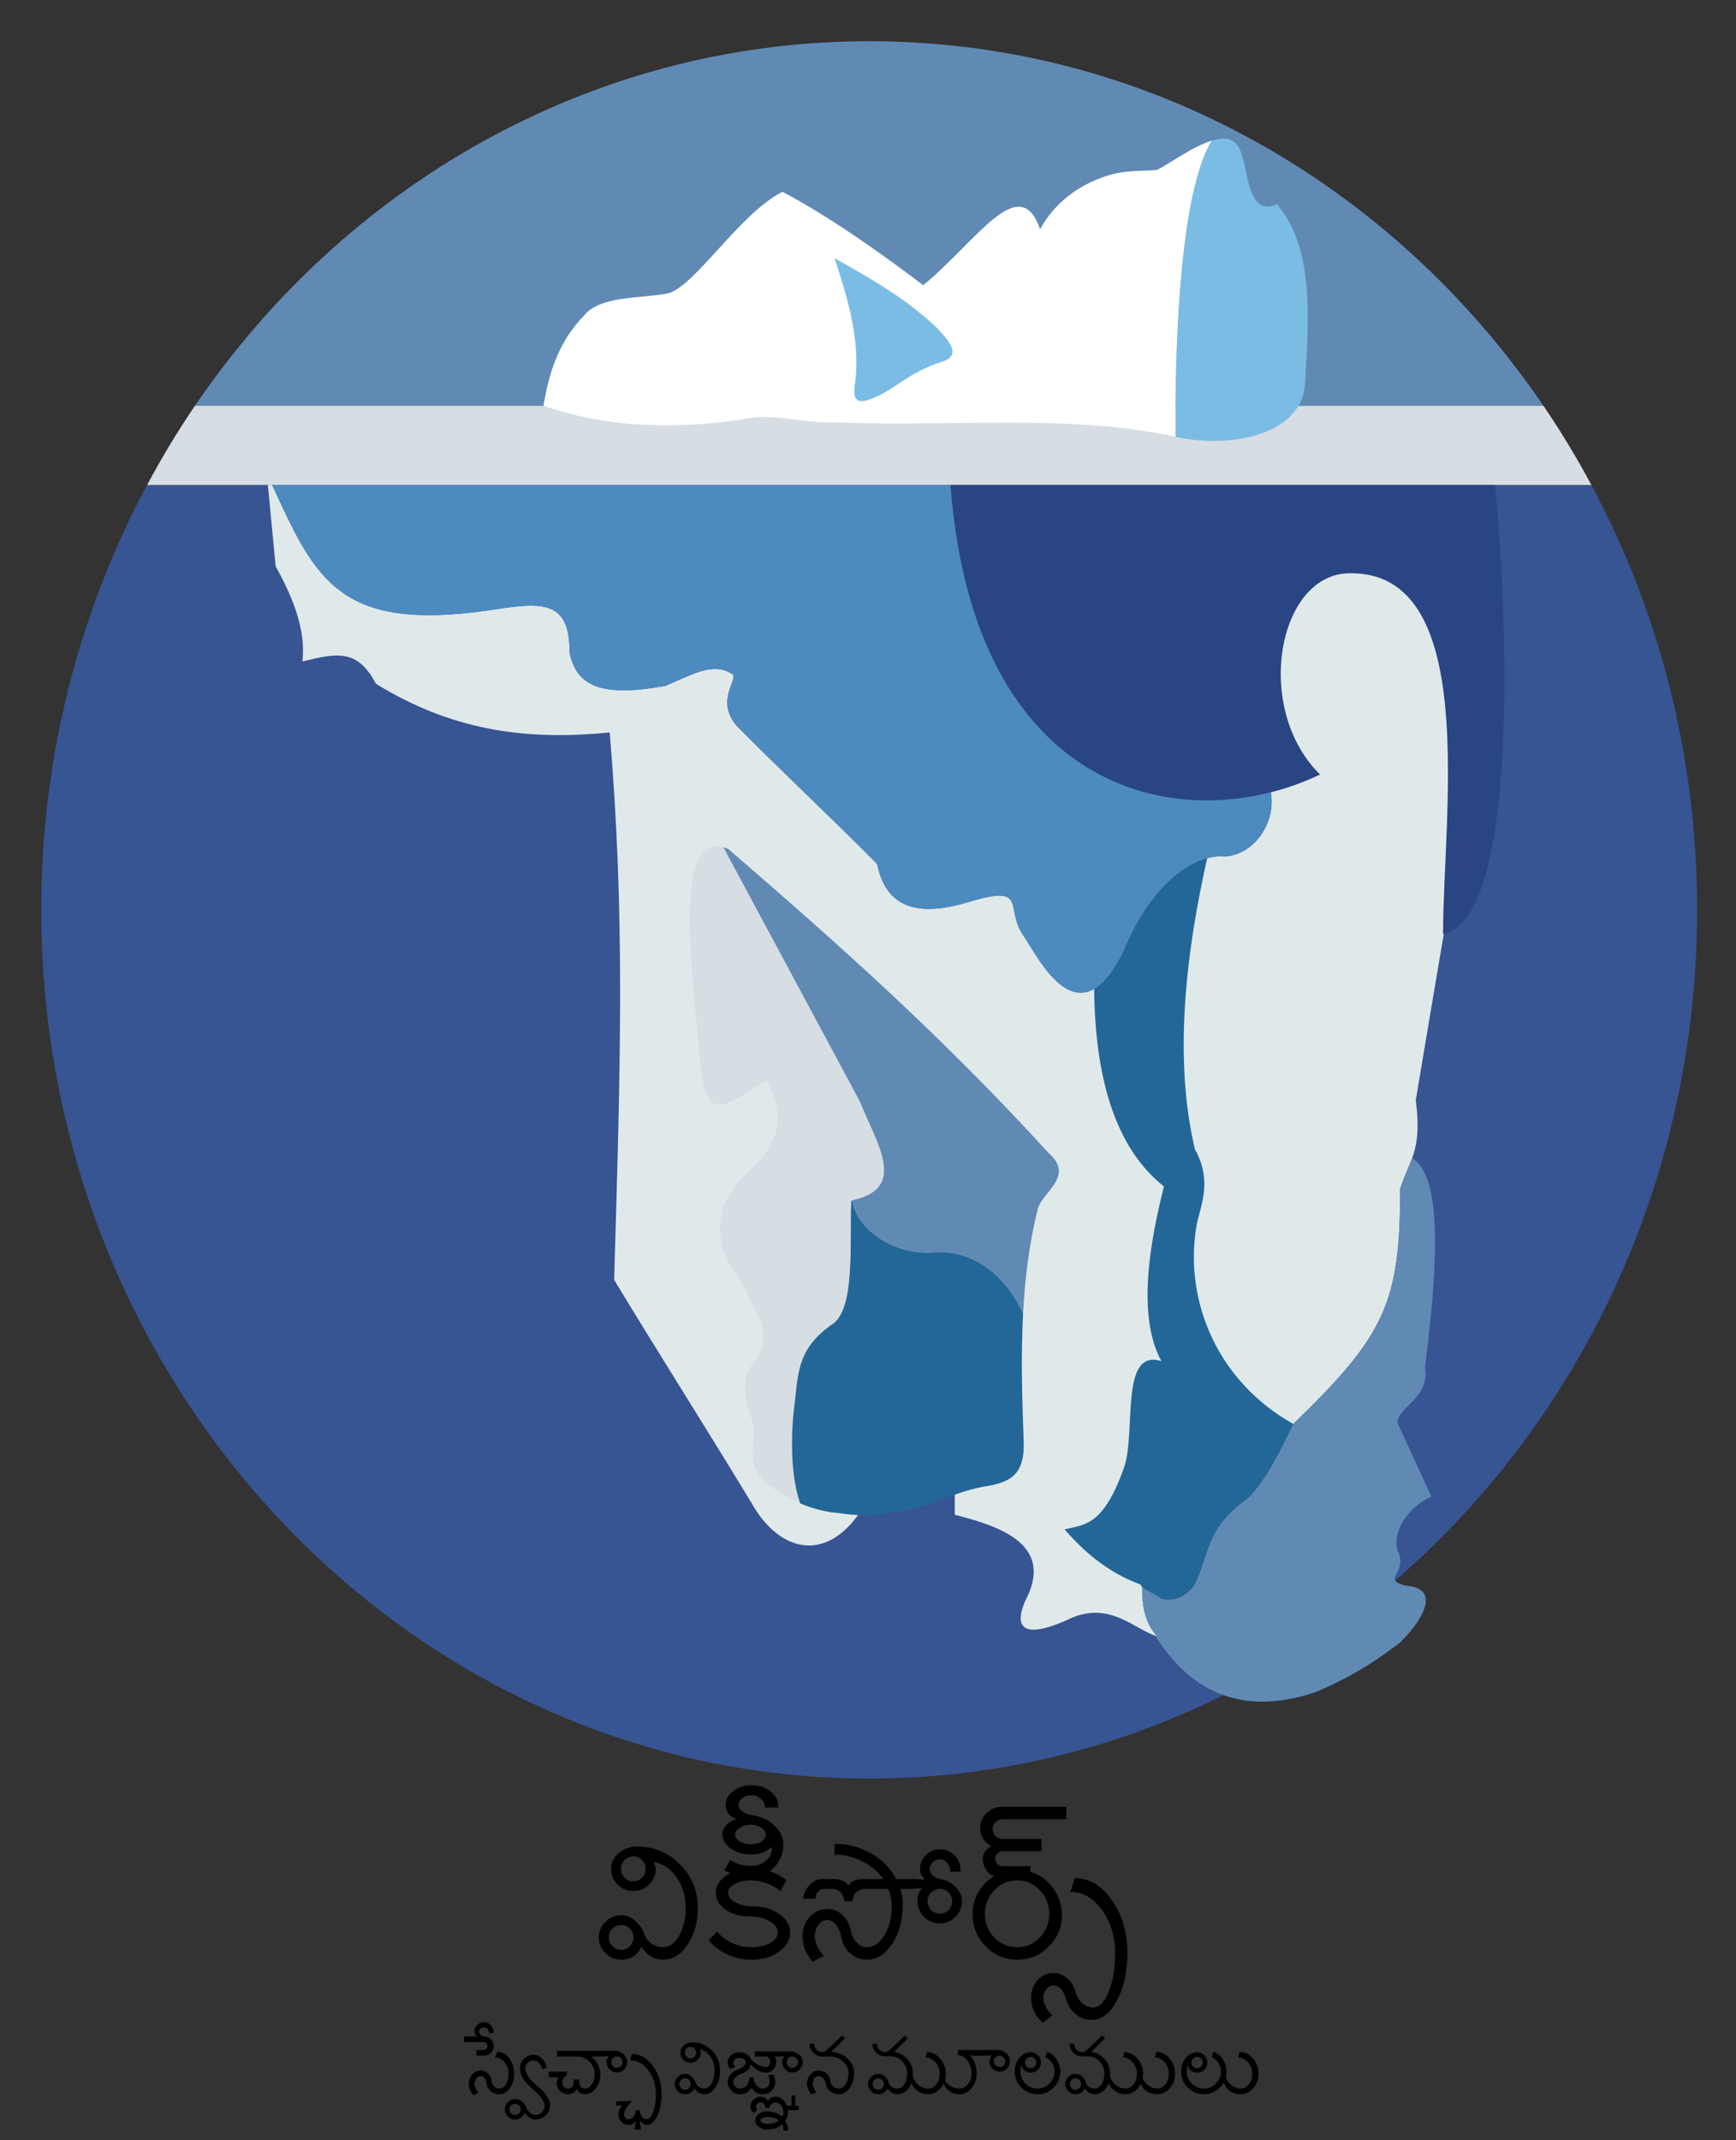 <?xml version="1.0" encoding="UTF-8" standalone="no"?>
<!-- Created with Inkscape (http://www.inkscape.org/) -->

<svg
   xmlns:dc="http://purl.org/dc/elements/1.1/"
   xmlns:cc="http://creativecommons.org/ns#"
   xmlns:rdf="http://www.w3.org/1999/02/22-rdf-syntax-ns#"
   xmlns:svg="http://www.w3.org/2000/svg"
   xmlns="http://www.w3.org/2000/svg"
   xmlns:xlink="http://www.w3.org/1999/xlink"
   xmlns:sodipodi="http://sodipodi.sourceforge.net/DTD/sodipodi-0.dtd"
   xmlns:inkscape="http://www.inkscape.org/namespaces/inkscape"
   id="svg1325"
   sodipodi:version="0.32"
   inkscape:version="0.48.3.1 r9886"
   width="430"
   height="530"
   sodipodi:docname="Wikisource-logo-te.svg"
   version="1.0"
   inkscape:output_extension="org.inkscape.output.svg.inkscape">
  <rect width="100%" height="100%" fill="#333333" stroke="none"/>
  <defs
     id="defs1328">
    <inkscape:perspective
       sodipodi:type="inkscape:persp3d"
       inkscape:vp_x="0 : 215 : 1"
       inkscape:vp_y="0 : 1000 : 0"
       inkscape:vp_z="410 : 215 : 1"
       inkscape:persp3d-origin="205 : 143.33333 : 1"
       id="perspective21" />
    <inkscape:perspective
       id="perspective2458"
       inkscape:persp3d-origin="372.04724 : 350.78739 : 1"
       inkscape:vp_z="744.09448 : 526.18109 : 1"
       inkscape:vp_y="0 : 1000 : 0"
       inkscape:vp_x="0 : 526.18109 : 1"
       sodipodi:type="inkscape:persp3d" />
    <inkscape:perspective
       sodipodi:type="inkscape:persp3d"
       inkscape:vp_x="0 : 100 : 1"
       inkscape:vp_y="0 : 1000 : 0"
       inkscape:vp_z="200 : 100 : 1"
       inkscape:persp3d-origin="100 : 66.666667 : 1"
       id="perspective2716" />
    <linearGradient
       id="linearGradient2719">
      <stop
         style="stop-color:#c8c8c8;stop-opacity:1;"
         offset="0"
         id="stop2721" />
      <stop
         style="stop-color:#5a5a5a;stop-opacity:1;"
         offset="1"
         id="stop2723" />
    </linearGradient>
    <linearGradient
       id="linearGradient2725">
      <stop
         style="stop-color:#ffffff;stop-opacity:1;"
         offset="0"
         id="stop2727" />
      <stop
         id="stop2729"
         offset="0.235"
         style="stop-color:#ffffff;stop-opacity:1;" />
      <stop
         id="stop2731"
         offset="0.332"
         style="stop-color:#eaeaea;stop-opacity:1;" />
      <stop
         id="stop2733"
         offset="0.677"
         style="stop-color:#c9c9c9;stop-opacity:1;" />
      <stop
         id="stop2735"
         offset="0.702"
         style="stop-color:#c9c9c9;stop-opacity:1;" />
      <stop
         style="stop-color:#919191;stop-opacity:1;"
         offset="0.887"
         id="stop2737" />
      <stop
         id="stop2739"
         offset="1"
         style="stop-color:#636363;stop-opacity:1;" />
    </linearGradient>
    <radialGradient
       inkscape:collect="always"
       xlink:href="#linearGradient22714"
       id="radialGradient2741"
       gradientUnits="userSpaceOnUse"
       gradientTransform="matrix(-2.1384496e-2,1.881,-2.083,-2.3680662e-2,141.643,-8.032)"
       cx="28.507"
       cy="53.2"
       fx="28.507"
       fy="53.2"
       r="58.79" />
    <radialGradient
       inkscape:collect="always"
       xlink:href="#linearGradient3414"
       id="radialGradient2745"
       cx="74.607"
       cy="103.194"
       fx="74.607"
       fy="103.194"
       r="71.078"
       gradientTransform="matrix(-1.1338415e-2,1.168,-1.021,-9.9109333e-3,172.247,-42.197)"
       gradientUnits="userSpaceOnUse" />
    <radialGradient
       r="58.79"
       fy="56.274"
       fx="24.558"
       cy="56.274"
       cx="24.558"
       gradientTransform="matrix(-5.1356553e-2,1.704,-1.736,-5.2305371e-2,83.394,3.952)"
       gradientUnits="userSpaceOnUse"
       id="radialGradient2614"
       xlink:href="#linearGradient22714"
       inkscape:collect="always" />
    <radialGradient
       r="58.79"
       fy="56.274"
       fx="24.558"
       cy="56.274"
       cx="24.558"
       gradientTransform="matrix(-5.1356553e-2,1.704,-1.736,-5.2305371e-2,83.394,3.952)"
       gradientUnits="userSpaceOnUse"
       id="radialGradient2569"
       xlink:href="#linearGradient22714"
       inkscape:collect="always" />
    <radialGradient
       r="71.078"
       fy="103.194"
       fx="74.607"
       cy="103.194"
       cx="74.607"
       gradientTransform="matrix(-1.3224168e-2,1.362,-1.191,-1.1559274e-2,193.055,-45.325)"
       gradientUnits="userSpaceOnUse"
       id="radialGradient2528"
       xlink:href="#linearGradient3414"
       inkscape:collect="always" />
    <radialGradient
       r="58.79"
       fy="56.274"
       fx="24.558"
       cy="56.274"
       cx="24.558"
       gradientTransform="matrix(-5.9897939e-2,1.988,-2.025,-6.100456e-2,144.468,2)"
       gradientUnits="userSpaceOnUse"
       id="radialGradient2526"
       xlink:href="#linearGradient22714"
       inkscape:collect="always" />
    <radialGradient
       r="71.078"
       fy="103.194"
       fx="74.607"
       cy="103.194"
       cx="74.607"
       gradientTransform="matrix(-1.3224168e-2,1.362,-1.191,-1.1559274e-2,193.055,-45.325)"
       gradientUnits="userSpaceOnUse"
       id="radialGradient2586"
       xlink:href="#linearGradient3414"
       inkscape:collect="always" />
    <radialGradient
       r="58.79"
       fy="56.274"
       fx="24.558"
       cy="56.274"
       cx="24.558"
       gradientTransform="matrix(-5.9897939e-2,1.988,-2.025,-6.100456e-2,144.468,2)"
       gradientUnits="userSpaceOnUse"
       id="radialGradient2584"
       xlink:href="#linearGradient22714"
       inkscape:collect="always" />
    <inkscape:perspective
       sodipodi:type="inkscape:persp3d"
       inkscape:vp_x="0 : 526.18109 : 1"
       inkscape:vp_y="0 : 1000 : 0"
       inkscape:vp_z="744.09448 : 526.18109 : 1"
       inkscape:persp3d-origin="372.04724 : 350.78739 : 1"
       id="perspective2534" />
    <linearGradient
       id="linearGradient22714">
      <stop
         id="stop3358"
         offset="0"
         style="stop-color:#ffffff;stop-opacity:1;" />
      <stop
         style="stop-color:#ffffff;stop-opacity:1;"
         offset="0.235"
         id="stop3422" />
      <stop
         style="stop-color:#eaeaea;stop-opacity:1;"
         offset="0.332"
         id="stop2552" />
      <stop
         style="stop-color:#c9c9c9;stop-opacity:1;"
         offset="0.677"
         id="stop2548" />
      <stop
         style="stop-color:#c9c9c9;stop-opacity:1;"
         offset="0.702"
         id="stop3360" />
      <stop
         id="stop2550"
         offset="0.887"
         style="stop-color:#919191;stop-opacity:1;" />
      <stop
         style="stop-color:#636363;stop-opacity:1;"
         offset="1"
         id="stop5321" />
    </linearGradient>
    <linearGradient
       id="linearGradient3414">
      <stop
         id="stop3416"
         offset="0"
         style="stop-color:#c8c8c8;stop-opacity:1;" />
      <stop
         id="stop3418"
         offset="1"
         style="stop-color:#5a5a5a;stop-opacity:1;" />
    </linearGradient>
    <inkscape:perspective
       id="perspective97"
       inkscape:persp3d-origin="100 : 66.666667 : 1"
       inkscape:vp_z="200 : 100 : 1"
       inkscape:vp_y="0 : 1000 : 0"
       inkscape:vp_x="0 : 100 : 1"
       sodipodi:type="inkscape:persp3d" />
  </defs>
  <sodipodi:namedview
     inkscape:window-height="712"
     inkscape:window-width="1024"
     inkscape:pageshadow="2"
     inkscape:pageopacity="0.0"
     borderopacity="1.0"
     bordercolor="#666666"
     pagecolor="#ffffff"
     id="base"
     inkscape:zoom="0.69265714"
     inkscape:cx="303.69907"
     inkscape:cy="225.8489"
     inkscape:window-x="7"
     inkscape:window-y="24"
     inkscape:current-layer="g3126"
     showguides="true"
     inkscape:guide-bbox="true"
     showgrid="false"
     inkscape:window-maximized="0" />
  <g
     id="g3126"
     transform="translate(10.209,10.209)">
    <g
       transform="matrix(1.006,0,0,1.001,-0.943,-0.218)"
       id="g2492">
      <path
         style="opacity:1;fill:#608ab4;fill-opacity:1;fill-rule:evenodd;stroke:none;stroke-width:0.565;stroke-linecap:butt;stroke-linejoin:round;stroke-miterlimit:4;stroke-dasharray:none;stroke-dashoffset:0;stroke-opacity:1"
         d="M 203.5,0.219 C 135.607,0.673 75.523,36.175 38.781,90.406 L 370.812,90.406 C 333.833,35.824 273.246,0.219 204.812,0.219 C 204.373,0.219 203.939,0.216 203.5,0.219 z"
         id="path1334" />
      <path
         style="opacity:1;fill:#375493;fill-opacity:1;fill-rule:evenodd;stroke:none;stroke-width:0.565;stroke-linecap:butt;stroke-linejoin:round;stroke-miterlimit:4;stroke-dasharray:none;stroke-dashoffset:0;stroke-opacity:1"
         d="M 27,110 C 10.418,141.083 0.938,176.917 0.938,215.094 C 0.938,333.714 92.283,430 204.812,430 C 317.342,430 408.656,333.714 408.656,215.094 C 408.656,176.917 399.207,141.083 382.625,110 L 27,110 z"
         id="path2488" />
      <path
         style="opacity:1;fill:#d6dde3;fill-opacity:1;fill-rule:evenodd;stroke:none;stroke-width:0.565;stroke-linecap:butt;stroke-linejoin:round;stroke-miterlimit:4;stroke-dasharray:none;stroke-dashoffset:0;stroke-opacity:1"
         d="M 38.781,90.406 C 34.523,96.691 30.608,103.237 27,110 L 382.625,110 C 379.017,103.237 375.07,96.691 370.812,90.406 L 38.781,90.406 z"
         id="path2361" />
      <path
         style="fill:#7bbce5;fill-opacity:1;fill-rule:evenodd;stroke:none;stroke-width:1px;stroke-linecap:butt;stroke-linejoin:miter;stroke-opacity:1"
         d="M 291.875,24.312 C 291.029,24.327 290.12,24.517 289.156,24.812 C 280.075,39.382 280.103,87.653 280.219,98.094 C 280.238,98.098 280.262,98.089 280.281,98.094 C 293.726,101.091 311.526,97.649 312.125,84.719 C 313.153,67.678 314.179,51.15 305.188,40.531 C 296.967,44.299 298.527,29.05 295.188,25.625 C 294.354,24.668 293.194,24.29 291.875,24.312 z"
         id="path2219" />
      <path
         style="fill:#ffffff;fill-opacity:1;fill-rule:evenodd;stroke:none;stroke-width:1px;stroke-linecap:butt;stroke-linejoin:miter;stroke-opacity:1"
         d="M 289.156,24.812 C 284.368,26.283 278.539,30.649 275.656,32.062 C 273.15,32.332 268.499,32.137 265.031,33.031 C 257.576,34.955 250.791,39.53 246.875,46.719 C 241.817,31.956 230.964,50.11 218.094,60.562 C 210.965,55.168 196.604,44.405 183.438,37.469 C 172.848,42.864 161.749,61.084 155.156,62.625 C 148.306,63.91 138.65,63.15 134.625,68.031 C 127.946,74.968 125.878,82.925 124.594,90.375 C 140.265,95.941 156.704,96.11 172.375,93.969 C 181.281,91.828 187.618,94.843 196.781,94.5 C 224.591,95.698 254.712,92.289 280.219,98.094 C 280.103,87.653 280.075,39.382 289.156,24.812 z"
         id="path2230" />
      <path
         style="fill:#7bbce5;fill-opacity:1;fill-rule:evenodd;stroke:none;stroke-width:1px;stroke-linecap:butt;stroke-linejoin:miter;stroke-opacity:1"
         d="M 196.272,53.898 C 199.617,64.003 202.517,74.107 201.41,84.212 C 200.211,90.463 202.866,90.035 207.832,87.552 C 212.713,84.897 215.282,81.986 222.476,79.588 C 228.042,78.047 224.103,73.936 221.448,71.11 C 213.51,63.559 204.876,58.786 196.272,53.898 z"
         id="path2221"
         sodipodi:nodetypes="cccccc" />
      <path
         style="fill:#294584;fill-opacity:1;fill-rule:evenodd;stroke:none;stroke-width:1px;stroke-linecap:butt;stroke-linejoin:miter;stroke-opacity:1"
         d="M 224.812,110 C 230.664,187.793 282.917,197.35 315.812,181.625 C 299.364,165.36 305.33,132.209 322.875,131.844 C 355.327,131.054 346.087,191.67 346.094,221.094 C 363.836,217.486 362.674,150.355 358.906,110 L 224.812,110 z"
         id="path2364" />
      <path
         style="fill:#e0e9ea;fill-opacity:1;fill-rule:evenodd;stroke:none;stroke-width:1px;stroke-linecap:butt;stroke-linejoin:miter;stroke-opacity:1"
         d="M 56.75,110 C 57.388,116.697 58.018,123.397 58.656,130.094 C 62.949,137.952 66.14,145.798 65.25,153.656 C 73.729,151.567 78.782,150.474 83.344,159.156 C 103.297,171.579 122.25,173.061 140.906,171.219 C 144.699,216.36 143.593,252.67 142,306.625 C 153.331,325.449 164.669,343.301 176,362.125 C 182.507,373.569 193.92,377.183 202.875,363.656 C 210.551,360.184 218.199,356.722 225.875,353.25 C 225.875,357.088 225.875,360.912 225.875,364.75 C 237.663,367.716 249.323,372.228 243.969,384.5 C 239.894,392.425 242.187,395.951 253.781,390.656 C 264.023,385.668 270.343,393.404 275.688,394.781 C 268.067,386.666 274.625,370.69 274.865,354.19 C 285.8,353.191 298.285,343.28 309.219,342.281 C 331.701,320.461 335.572,312.342 335.531,284.156 C 337.79,276.846 341.034,274.915 339.375,262.219 C 340.654,254.36 342.439,244.077 343.719,236.219 C 344.595,231.075 345.438,226.039 346.281,221.062 C 346.22,221.076 346.155,221.081 346.094,221.094 C 346.087,191.67 355.327,131.054 322.875,131.844 C 305.33,132.209 299.364,165.36 315.812,181.625 C 311.999,183.448 307.918,184.955 303.688,186.031 C 305.021,193.703 299.479,201.574 292.219,201.906 C 284.974,201.258 274.318,208.448 267.562,224.938 C 256.766,247.709 246.941,227.898 243,221.781 C 237.941,215.064 244.153,208.82 230.281,212.875 C 221.137,215.702 209.529,217.57 206.75,203.75 C 195.054,191.871 183.853,181.442 172.156,169.562 C 167.486,164.004 171.376,159.428 171.406,157.469 C 171.406,157.427 171.407,157.359 171.406,157.312 C 171.406,157.305 171.407,157.288 171.406,157.281 C 171.4,157.259 171.382,157.209 171.375,157.188 C 171.369,157.164 171.352,157.116 171.344,157.094 C 171.329,157.057 171.302,157.003 171.281,156.969 C 171.276,156.958 171.255,156.917 171.25,156.906 C 171.242,156.898 171.223,156.88 171.219,156.875 C 171.199,156.854 171.152,156.805 171.125,156.781 C 171.095,156.758 171.042,156.715 171,156.688 C 170.983,156.677 170.953,156.664 170.938,156.656 C 170.883,156.63 170.815,156.615 170.75,156.594 C 166.188,153.715 160.656,157.181 154.625,159.688 C 138.882,162.578 132.734,159.796 131.031,151.469 C 131.124,137.714 123.388,139.149 110.75,141.062 C 74.322,146.252 68.431,133.359 57.812,110 L 56.75,110 z"
         id="path2370"
         sodipodi:nodetypes="cccccccccccccccccccccccccccccssssssssssscccccc" />
      <path
         style="fill:#4d8ac0;fill-opacity:1;fill-rule:evenodd;stroke:none;stroke-width:1px;stroke-linecap:butt;stroke-linejoin:miter;stroke-opacity:1"
         d="M 57.812,110 C 68.431,133.359 74.322,146.252 110.75,141.062 C 123.388,139.149 131.124,137.714 131.031,151.469 C 132.734,159.796 138.882,162.578 154.625,159.688 C 160.656,157.181 166.188,153.715 170.75,156.594 C 170.815,156.615 170.883,156.63 170.938,156.656 C 170.953,156.664 170.983,156.677 171,156.688 C 171.042,156.715 171.095,156.758 171.125,156.781 C 171.152,156.805 171.199,156.854 171.219,156.875 C 171.223,156.88 171.242,156.898 171.25,156.906 C 171.255,156.917 171.276,156.958 171.281,156.969 C 171.302,157.003 171.329,157.057 171.344,157.094 C 171.352,157.116 171.369,157.164 171.375,157.188 C 171.382,157.209 171.4,157.259 171.406,157.281 C 171.407,157.288 171.406,157.305 171.406,157.312 C 171.407,157.359 171.406,157.427 171.406,157.469 C 171.376,159.428 167.486,164.004 172.156,169.562 C 183.853,181.442 195.054,191.871 206.75,203.75 C 209.529,217.57 221.137,215.702 230.281,212.875 C 244.153,208.82 237.941,215.064 243,221.781 C 246.941,227.898 256.766,247.709 267.562,224.938 C 274.318,208.448 284.974,201.258 292.219,201.906 C 299.479,201.574 305.021,193.703 303.688,186.031 C 271.419,194.24 229.985,178.775 224.812,110 L 57.812,110 z"
         id="path2383" />
      <path
         style="fill:#d6dde3;fill-opacity:1;fill-rule:evenodd;stroke:none;stroke-width:1px;stroke-linecap:butt;stroke-linejoin:miter;stroke-opacity:1"
         d="M 166.938,199.375 C 156.439,200.06 161.911,235.161 163.062,251.781 C 164.618,268.142 168.265,264.288 179.688,257.156 C 184.94,267.81 181.746,273.762 174.312,280.656 C 168.778,285.886 165.604,293.698 170.406,302.688 C 171.875,305.136 173.109,306.173 174.812,310.031 C 175.955,312.316 177.076,314.621 178.219,316.906 C 179.537,321.958 178.05,325.11 175.844,327.812 C 173.801,330.738 173.407,333.687 176.062,341.781 C 177.512,346.482 173.54,352.095 179.688,357.031 C 182.412,359.148 185.081,360.731 187.812,361.906 C 185.442,355.007 185.372,345.05 186.531,336.5 C 187.314,328.434 187.858,323.419 195.219,317.938 C 201.64,314.648 199.858,297.274 200.406,286.938 C 200.469,286.993 200.559,287.043 200.625,287.094 C 200.617,287.048 200.633,286.984 200.625,286.938 C 214.361,284.037 206.714,273.05 202.5,262.5 L 168.906,199.625 C 168.242,199.441 167.631,199.353 167.062,199.375 C 167.021,199.377 166.979,199.372 166.938,199.375 z"
         id="path2398" />
      <path
         style="fill:#608ab4;fill-opacity:1;fill-rule:evenodd;stroke:none;stroke-width:1px;stroke-linecap:butt;stroke-linejoin:miter;stroke-opacity:1"
         d="M 168.906,199.625 L 202.5,262.5 C 206.714,273.05 214.361,284.037 200.625,286.938 C 201.849,294.299 210.954,300.705 221.062,299.844 C 231.577,299.166 239.224,307.028 242.688,314.969 C 243.145,306.212 244.213,297.522 246.344,288.938 C 247.701,284.694 255.395,280.934 249,275.281 C 223.101,246.766 198.138,224.349 170.125,200.062 C 169.699,199.878 169.297,199.734 168.906,199.625 z"
         id="path2404" />
      <path
         style="fill:#236798;fill-opacity:1;fill-rule:evenodd;stroke:none;stroke-width:1px;stroke-linecap:butt;stroke-linejoin:miter;stroke-opacity:1"
         d="M 200.406,286.938 C 199.858,297.274 201.64,314.648 195.219,317.938 C 187.858,323.419 187.314,328.434 186.531,336.5 C 185.37,345.061 185.433,355.037 187.812,361.938 C 190.242,362.976 192.731,363.68 195.375,364.125 C 199.821,364.523 202.62,365.623 212,363.906 C 220.213,362.959 225.144,358.948 234.531,357.531 C 239.655,356.525 243.123,354.569 242.844,346.75 C 242.453,336.071 242.137,325.469 242.688,314.969 C 239.224,307.028 231.577,299.166 221.062,299.844 C 211.072,300.695 202.048,294.439 200.656,287.188 C 200.654,287.173 200.659,287.171 200.656,287.156 C 200.651,287.152 200.661,287.129 200.656,287.125 C 200.58,287.059 200.481,287.008 200.406,286.938 z"
         id="path2407" />
      <path
         style="fill:#608ab4;fill-opacity:1;fill-rule:evenodd;stroke:none;stroke-width:1px;stroke-linecap:butt;stroke-linejoin:miter;stroke-opacity:1"
         d="M 338.469,276.531 C 337.606,278.923 336.488,281.061 335.531,284.156 C 335.572,312.342 331.701,320.461 309.219,342.281 C 309.016,342.332 302.588,357.407 297.125,361.344 C 287.91,368.156 288.485,374.333 285.062,381.781 C 282.585,385.546 279.165,386.152 276.688,385.469 C 275.141,384.248 273.578,383.669 272.031,381.812 C 271.933,384.858 272.146,387.631 272.938,390.062 C 272.973,390.134 272.996,390.209 273.031,390.281 C 273.035,390.291 273.028,390.303 273.031,390.312 C 273.465,391.195 273.872,392.086 274.281,392.969 C 274.304,393.005 274.321,393.027 274.344,393.062 C 274.348,393.071 274.34,393.085 274.344,393.094 C 274.716,393.673 275.144,394.232 275.625,394.75 C 275.479,394.711 275.335,394.673 275.188,394.625 C 284.626,409.717 297.956,414.438 315.062,408.5 C 324.274,404.482 329.659,400.804 335.375,396.469 C 340.347,391.752 346.263,382.898 336.938,382.312 C 335.609,381.961 334.869,381.617 334.5,381.25 C 334.487,381.236 334.45,381.201 334.438,381.188 C 334.402,381.145 334.37,381.074 334.344,381.031 C 334.306,380.967 334.27,380.879 334.25,380.812 C 334.246,380.798 334.222,380.765 334.219,380.75 C 334.215,380.727 334.221,380.679 334.219,380.656 C 334.217,380.633 334.219,380.586 334.219,380.562 C 334.237,379.218 336.796,377.3 334.844,373.406 C 333.508,367.451 339.184,361.82 343.25,360.312 C 340.455,354.199 337.639,348.082 334.844,341.969 C 335.037,337.954 342.934,335.835 341.656,328.344 C 343.936,309.5 347.025,281.529 338.469,276.531 z"
         id="path2460"
         sodipodi:nodetypes="ccccccccssssscccccsssssssccccc" />
      <path
         style="fill:#236798;fill-opacity:1;fill-rule:evenodd;stroke:none;stroke-width:1px;stroke-linecap:butt;stroke-linejoin:miter;stroke-opacity:1"
         d="M 288.031,202.312 C 281.276,204.13 273.104,211.411 267.562,224.938 C 265.032,230.275 262.548,233.273 260.188,234.656 C 260.424,257.905 265.947,274.457 277.375,283.531 C 273.986,296.982 270.607,315.524 276.75,326.75 C 266.371,323.467 270.603,344.334 267.531,353.125 C 262.342,367.741 257.778,367.104 252.906,368.375 C 257.354,373.459 263.078,378.854 271.656,382.031 C 271.658,382.048 271.653,382.077 271.656,382.094 C 271.674,382.169 271.734,382.268 271.781,382.344 C 272.421,383.315 275.298,384.372 276.688,385.469 C 279.165,386.152 282.585,385.546 285.062,381.781 C 288.485,374.333 287.91,368.156 297.125,361.344 C 302.46,357.499 308.741,343.001 309.219,342.281 C 290.984,332.033 282.365,312.504 285.312,293.688 C 286.16,288.498 289.554,282.679 285,274.312 C 279.554,251.319 283.022,224.567 288.031,202.312 z"
         id="path2468" />
    </g>
    <g
       transform="translate(25.884,-154.58)"
       inkscape:transform-center-y="11.549726"
       style="font-size:48px;font-style:normal;font-variant:normal;font-weight:normal;font-stretch:normal;text-align:start;line-height:125%;letter-spacing:0px;word-spacing:0px;writing-mode:lr-tb;text-anchor:start;fill:#000000;fill-opacity:1;stroke:none;font-family:Lohit Telugu;-inkscape-font-specification:Lohit Telugu"
       id="flowRoot4309">
      <path
         d="m 117.719,607.156 c -1e-5,0.844 0.297,1.578 0.891,2.203 0.594,0.594 1.328,0.891 2.203,0.891 0.844,10e-6 1.547,-0.297 2.109,-0.891 0.594,-0.625 0.891,-1.359 0.891,-2.203 -1e-5,-0.844 -0.297,-1.562 -0.891,-2.156 -0.563,-0.625 -1.266,-0.937 -2.109,-0.938 -0.875,2e-5 -1.609,0.313 -2.203,0.938 -0.594,0.594 -0.891,1.313 -0.891,2.156 l 0,0 m -3,16.969 c 0,0.844 0.297,1.578 0.891,2.203 0.594,0.594 1.328,0.891 2.203,0.891 0.844,0 1.547,-0.297 2.109,-0.891 0.594,-0.625 0.891,-1.359 0.891,-2.203 -1e-5,-0.875 -0.297,-1.594 -0.891,-2.156 -0.563,-0.594 -1.266,-0.891 -2.109,-0.891 -0.875,10e-6 -1.609,0.297 -2.203,0.891 -0.594,0.562 -0.891,1.281 -0.891,2.156 l 0,0 m -2.484,0 c -1e-5,-1.5 0.547,-2.781 1.641,-3.844 1.094,-1.094 2.406,-1.641 3.938,-1.641 1.187,10e-6 2.297,0.438 3.328,1.312 1.062,0.844 1.859,1.984 2.391,3.422 0.344,0.969 0.937,1.75 1.781,2.344 0.875,0.562 1.828,0.844 2.859,0.844 1.531,0 2.844,-0.938 3.938,-2.812 1.094,-1.906 1.641,-4.219 1.641,-6.938 -2e-5,-2.875 -0.734,-5.375 -2.203,-7.5 -1.469,-2.125 -3.313,-3.391 -5.531,-3.797 l -0.141,0.234 c 0.156,0.25 0.266,0.5 0.328,0.75 0.094,0.25 0.141,0.469 0.141,0.656 -2e-5,1.5 -0.547,2.797 -1.641,3.891 -1.094,1.063 -2.391,1.594 -3.891,1.594 -1.531,2e-5 -2.844,-0.531 -3.938,-1.594 -1.062,-1.094 -1.594,-2.391 -1.594,-3.891 0,-1.531 0.625,-2.828 1.875,-3.891 1.281,-1.094 2.812,-1.641 4.594,-1.641 4.125,2e-5 7.656,1.484 10.594,4.453 2.937,2.969 4.406,6.547 4.406,10.734 -3e-5,3.562 -0.844,6.594 -2.531,9.094 -1.656,2.5 -3.672,3.75 -6.047,3.75 -1.094,0 -2.125,-0.281 -3.094,-0.844 -0.938,-0.594 -1.688,-1.375 -2.25,-2.344 l -0.141,0.094 c -0.344,0.906 -0.969,1.656 -1.875,2.25 -0.875,0.562 -1.875,0.844 -3,0.844 -1.531,0 -2.844,-0.547 -3.938,-1.641 -1.094,-1.094 -1.641,-2.391 -1.641,-3.891 l 0,0"
         style=""
         id="path3181" />
      <path
         d="m 144.25,613.063 c -1e-5,0.938 0.594,1.734 1.781,2.391 1.187,0.656 2.641,0.984 4.359,0.984 2.531,10e-6 4.703,0.641 6.516,1.922 1.812,1.25 2.719,2.766 2.719,4.547 -2e-5,1.875 -0.938,3.469 -2.812,4.781 -1.844,1.312 -4.094,1.969 -6.75,1.969 -2.094,0 -4.078,-0.422 -5.953,-1.266 -1.844,-0.844 -3.406,-2.031 -4.688,-3.562 l 2.109,-2.109 c 1.031,1.219 2.297,2.172 3.797,2.859 1.5,0.656 3.078,0.984 4.734,0.984 1.812,0 3.344,-0.344 4.594,-1.031 1.281,-0.719 1.922,-1.594 1.922,-2.625 -1e-5,-1.094 -0.703,-2.031 -2.109,-2.812 -1.375,-0.781 -3.031,-1.172 -4.969,-1.172 -2.313,10e-6 -4.281,-0.562 -5.906,-1.688 -1.594,-1.156 -2.391,-2.547 -2.391,-4.172 0,-0.937 0.312,-1.844 0.938,-2.719 0.656,-0.875 1.547,-1.594 2.672,-2.156 -0.219,-0.062 -0.453,-0.141 -0.703,-0.234 -0.25,-0.125 -0.5,-0.297 -0.75,-0.516 l 1.453,-2.531 c 0.625,0.469 1.375,0.844 2.25,1.125 0.906,0.25 1.891,0.375 2.953,0.375 1.406,2e-5 2.609,-0.422 3.609,-1.266 1,-0.844 1.5,-1.875 1.5,-3.094 l -0.281,-0.234 c -0.531,0.563 -1.219,1 -2.062,1.312 -0.813,0.313 -1.734,0.469 -2.766,0.469 -1.969,2e-5 -3.656,-0.484 -5.062,-1.453 -1.406,-0.969 -2.109,-2.125 -2.109,-3.469 0,-0.812 0.297,-1.562 0.891,-2.25 0.594,-0.719 1.391,-1.219 2.391,-1.5 l 0,-0.234 c -0.75,-0.219 -1.359,-0.641 -1.828,-1.266 -0.438,-0.625 -0.656,-1.328 -0.656,-2.109 0,-1.344 0.625,-2.484 1.875,-3.422 1.25,-0.969 2.75,-1.453 4.5,-1.453 1.937,4e-5 3.562,0.563 4.875,1.688 1.344,1.094 1.937,2.375 1.781,3.844 l -3.281,0 c -1e-5,-0.844 -0.344,-1.562 -1.031,-2.156 -0.656,-0.594 -1.438,-0.891 -2.344,-0.891 -0.875,4e-5 -1.625,0.234 -2.25,0.703 -0.625,0.469 -0.938,1.031 -0.938,1.688 0,0.594 0.312,1.141 0.938,1.641 0.625,0.469 1.406,0.766 2.344,0.891 2.25,0.313 4.109,1.172 5.578,2.578 1.5,1.375 2.25,2.953 2.25,4.734 -2e-5,1.313 -0.297,2.547 -0.891,3.703 -0.594,1.156 -1.422,2.109 -2.484,2.859 0.75,0.25 1.469,0.563 2.156,0.938 0.719,0.375 1.375,0.813 1.969,1.312 l -1.5,2.719 c -1.031,-0.875 -2.188,-1.531 -3.469,-1.969 -1.25,-0.469 -2.547,-0.703 -3.891,-0.703 -1.531,2e-5 -2.844,0.297 -3.938,0.891 -1.094,0.594 -1.641,1.313 -1.641,2.156 l 0,0 m 1.734,-14.391 c 0,0.688 0.391,1.266 1.172,1.734 0.812,0.438 1.766,0.656 2.859,0.656 0.969,2e-5 1.797,-0.219 2.484,-0.656 0.719,-0.469 1.078,-1.047 1.078,-1.734 -1e-5,-0.656 -0.359,-1.219 -1.078,-1.688 -0.688,-0.5 -1.516,-0.75 -2.484,-0.75 -1.094,3e-5 -2.047,0.25 -2.859,0.75 -0.781,0.469 -1.172,1.031 -1.172,1.688 l 0,0"
         style=""
         id="path3183" />
      <path
         d="m 178.609,626.563 c 1.687,0 3.141,-0.984 4.359,-2.953 1.219,-1.969 1.828,-4.359 1.828,-7.172 -2e-5,-0.719 -0.078,-1.437 -0.234,-2.156 -0.125,-0.719 -0.328,-1.437 -0.609,-2.156 l -5.859,0 c -0.844,10e-6 -1.563,0.297 -2.156,0.891 -0.563,0.594 -0.844,1.313 -0.844,2.156 l -2.109,0 c -1e-5,-0.844 -0.281,-1.562 -0.844,-2.156 -0.531,-0.594 -1.172,-0.891 -1.922,-0.891 l -2.203,0 c -0.562,10e-6 -1.062,0.234 -1.5,0.703 -0.406,0.469 -0.609,1.047 -0.609,1.734 l -3.141,0 c 0.25,-1.406 0.828,-2.562 1.734,-3.469 0.906,-0.937 1.937,-1.406 3.094,-1.406 l 2.719,0 c 0.875,2e-5 1.641,0.141 2.297,0.422 0.656,0.25 1.109,0.609 1.359,1.078 l 0.188,0 c 0.25,-0.469 0.687,-0.828 1.312,-1.078 0.625,-0.281 1.375,-0.422 2.25,-0.422 l 4.969,0 c -1.313,-1.875 -3.047,-3.344 -5.203,-4.406 -2.125,-1.094 -4.422,-1.641 -6.891,-1.641 l 0,-2.672 c 3.281,2e-5 6.297,0.781 9.047,2.344 2.75,1.563 4.844,3.688 6.281,6.375 l 4.781,0 2.016,0.141 0.188,-0.188 c -0.375,-0.312 -0.656,-0.672 -0.844,-1.078 -0.188,-0.406 -0.281,-0.844 -0.281,-1.312 -3e-5,-1.375 0.484,-2.531 1.453,-3.469 0.969,-0.969 2.125,-1.453 3.469,-1.453 1.5,3e-5 2.75,0.547 3.75,1.641 1.031,1.094 1.484,2.391 1.359,3.891 l -2.531,0 c -4e-5,-0.844 -0.25,-1.562 -0.75,-2.156 -0.5,-0.594 -1.109,-0.891 -1.828,-0.891 -0.688,2e-5 -1.281,0.234 -1.781,0.703 -0.469,0.469 -0.703,1.047 -0.703,1.734 -3e-5,0.563 0.25,1.078 0.75,1.547 0.5,0.469 1.125,0.766 1.875,0.891 1.531,0.281 2.797,0.953 3.797,2.016 1.031,1.031 1.547,2.188 1.547,3.469 -4e-5,1.5 -0.547,2.797 -1.641,3.891 -1.063,1.062 -2.344,1.594 -3.844,1.594 -1.531,0 -2.844,-0.531 -3.938,-1.594 -1.063,-1.094 -1.594,-2.391 -1.594,-3.891 -3e-5,-0.687 0.078,-1.297 0.234,-1.828 0.187,-0.531 0.437,-0.937 0.75,-1.219 l -0.047,-0.188 -2.109,0.188 -3.047,0 c 0.187,0.625 0.328,1.281 0.422,1.969 0.094,0.656 0.141,1.344 0.141,2.062 -2e-5,3.719 -0.875,6.906 -2.625,9.562 -1.719,2.625 -3.813,3.938 -6.281,3.938 -1.531,0 -2.906,-0.531 -4.125,-1.594 -1.188,-1.062 -1.922,-2.406 -2.203,-4.031 -0.219,-1.219 -0.656,-2.219 -1.312,-3 -0.625,-0.812 -1.328,-1.219 -2.109,-1.219 -0.875,10e-6 -1.625,0.406 -2.25,1.219 -0.594,0.781 -0.891,1.719 -0.891,2.812 0,0.719 0.188,1.5 0.562,2.344 0.375,0.844 0.937,1.703 1.688,2.578 l -2.812,1.359 c -0.812,-0.969 -1.438,-1.984 -1.875,-3.047 -0.406,-1.094 -0.609,-2.172 -0.609,-3.234 0,-1.875 0.594,-3.469 1.781,-4.781 1.219,-1.312 2.688,-1.969 4.406,-1.969 1.406,10e-6 2.641,0.5 3.703,1.5 1.094,1 1.781,2.266 2.062,3.797 0.219,1.219 0.703,2.219 1.453,3 0.75,0.781 1.594,1.172 2.531,1.172 l 0,0 m 15.047,-11.391 c -3e-5,0.844 0.297,1.578 0.891,2.203 0.594,0.594 1.312,0.891 2.156,0.891 0.844,10e-6 1.562,-0.297 2.156,-0.891 0.594,-0.625 0.891,-1.359 0.891,-2.203 -4e-5,-0.844 -0.297,-1.562 -0.891,-2.156 -0.594,-0.594 -1.313,-0.891 -2.156,-0.891 -0.844,10e-6 -1.563,0.297 -2.156,0.891 -0.594,0.594 -0.891,1.313 -0.891,2.156 l 0,0"
         style=""
         id="path3185" />
      <path
         d="m 207.859,618.313 c 0,2.281 0.781,4.234 2.344,5.859 1.562,1.594 3.453,2.391 5.672,2.391 2.187,0 4.047,-0.797 5.578,-2.391 1.562,-1.625 2.344,-3.578 2.344,-5.859 -2e-5,-2.312 -0.781,-4.266 -2.344,-5.859 -1.531,-1.625 -3.391,-2.437 -5.578,-2.438 -2.219,2e-5 -4.109,0.813 -5.672,2.438 -1.562,1.594 -2.344,3.547 -2.344,5.859 l 0,0 m -3.047,0 c 0,-1.906 0.469,-3.687 1.406,-5.344 0.938,-1.656 2.234,-2.984 3.891,-3.984 -0.844,-0.344 -1.516,-0.906 -2.016,-1.688 -0.5,-0.781 -0.75,-1.656 -0.75,-2.625 0,-0.656 0.188,-1.266 0.562,-1.828 0.406,-0.562 0.937,-1 1.594,-1.312 -0.875,-0.406 -1.562,-1.016 -2.062,-1.828 -0.5,-0.812 -0.75,-1.703 -0.75,-2.672 0,-1.437 0.547,-2.672 1.641,-3.703 1.094,-1.031 2.406,-1.547 3.938,-1.547 l 15.75,0 0,3.094 -15.75,0 c -0.688,3e-5 -1.281,0.25 -1.781,0.75 -0.469,0.469 -0.703,1.031 -0.703,1.688 -1e-5,0.688 0.234,1.266 0.703,1.734 0.5,0.469 1.094,0.703 1.781,0.703 l 9.609,0 0,3.047 -9.609,0 c -0.5,3e-5 -0.938,0.188 -1.312,0.562 -0.344,0.344 -0.516,0.781 -0.516,1.312 -1e-5,0.5 0.172,0.938 0.516,1.312 0.375,0.344 0.812,0.516 1.312,0.516 l 6.891,0 0,1.406 c 2.312,0.688 4.187,2.031 5.625,4.031 1.437,2 2.156,4.234 2.156,6.703 -2e-5,3.031 -1.094,5.625 -3.281,7.781 -2.156,2.156 -4.75,3.234 -7.781,3.234 -3.063,0 -5.672,-1.109 -7.828,-3.328 -2.156,-2.219 -3.234,-4.891 -3.234,-8.016 l 0,0"
         style=""
         id="path3187" />
      <path
         d="m 219.297,639.125 c 10e-6,-1.719 0.547,-3.188 1.641,-4.406 1.063,-1.188 2.359,-1.781 3.891,-1.781 1.25,-10e-6 2.391,0.437 3.422,1.312 1,0.875 1.688,1.984 2.062,3.328 0.281,1.156 0.828,2.094 1.641,2.812 0.812,0.75 1.719,1.125 2.719,1.125 1.5,-10e-6 2.781,-1.313 3.844,-3.938 1.062,-2.594 1.594,-5.75 1.594,-9.469 -1e-5,-4.187 -1.078,-7.766 -3.234,-10.734 -2.156,-3 -4.766,-4.5 -7.828,-4.5 l 1.078,-3.422 c 3.594,2e-5 6.656,1.828 9.188,5.484 2.562,3.625 3.844,8 3.844,13.125 -1e-5,4.562 -0.859,8.453 -2.578,11.672 -1.719,3.219 -3.812,4.828 -6.281,4.828 -1.469,-2e-5 -2.797,-0.484 -3.984,-1.453 -1.156,-0.969 -1.953,-2.234 -2.391,-3.797 -0.25,-0.969 -0.656,-1.766 -1.219,-2.391 -0.594,-0.594 -1.219,-0.891 -1.875,-0.891 -0.687,-10e-6 -1.266,0.297 -1.734,0.891 -0.5,0.594 -0.75,1.328 -0.75,2.203 1e-5,0.75 0.203,1.5 0.609,2.25 0.375,0.75 0.906,1.437 1.594,2.062 l -2.344,1.828 c -0.937,-0.781 -1.656,-1.719 -2.156,-2.812 -0.5,-1.063 -0.75,-2.172 -0.75,-3.328 l 0,0"
         style=""
         id="path3189" />
    </g>
    <g
       transform="translate(20.109,10.003)"
       style="font-size:48px;font-style:normal;font-variant:normal;font-weight:normal;font-stretch:normal;line-height:125%;letter-spacing:0px;word-spacing:0px;fill:#000000;fill-opacity:1;stroke:none;font-family:Lohit Telugu;-inkscape-font-specification:Lohit Telugu"
       id="flowRoot4319">
      <path
         d="m 93.395,496.975 c 0.616,0 1.146,-0.351 1.59,-1.053 0.444,-0.716 0.666,-1.576 0.666,-2.578 -1.1e-5,-1.117 -0.329,-2.07 -0.988,-2.857 -0.659,-0.788 -1.454,-1.182 -2.385,-1.182 l 0.58,-1.439 c 1.16,10e-6 2.141,0.537 2.943,1.611 0.816,1.06 1.225,2.349 1.225,3.867 -1.2e-5,1.389 -0.358,2.578 -1.074,3.566 -0.702,0.988 -1.554,1.482 -2.557,1.482 -0.845,0 -1.576,-0.265 -2.191,-0.795 -0.616,-0.53 -0.96,-1.182 -1.031,-1.955 -0.043,-0.487 -0.201,-0.902 -0.473,-1.246 -0.272,-0.344 -0.58,-0.516 -0.924,-0.516 -0.444,0 -0.816,0.201 -1.117,0.602 -0.301,0.387 -0.451,0.852 -0.451,1.396 -2e-6,0.286 0.086,0.616 0.258,0.988 0.172,0.358 0.423,0.73 0.752,1.117 l -1.289,0.623 c -0.372,-0.444 -0.659,-0.895 -0.859,-1.354 -0.186,-0.473 -0.279,-0.931 -0.279,-1.375 0,-0.931 0.286,-1.726 0.859,-2.385 0.587,-0.659 1.296,-0.988 2.127,-0.988 0.687,0 1.282,0.243 1.783,0.73 0.516,0.487 0.809,1.096 0.881,1.826 0.043,0.544 0.251,1.003 0.623,1.375 0.387,0.358 0.831,0.537 1.332,0.537 l 0,0 m -5.715,-8.143 0,-1.396 1.912,0 c 0.229,2e-5 0.423,-0.093 0.58,-0.279 0.172,-0.201 0.258,-0.437 0.258,-0.709 -5e-6,-0.258 -0.086,-0.48 -0.258,-0.666 -0.172,-0.201 -0.38,-0.301 -0.623,-0.301 l -4.92,0 0,-1.396 2.385,0 0.773,0.043 0.021,-0.107 c -0.201,-0.158 -0.351,-0.344 -0.451,-0.559 -0.1,-0.215 -0.15,-0.444 -0.15,-0.688 -2e-6,-0.616 0.229,-1.139 0.688,-1.568 0.473,-0.444 1.038,-0.666 1.697,-0.666 0.687,2e-5 1.26,0.265 1.719,0.795 0.458,0.53 0.666,1.16 0.623,1.891 l -1.139,0 c 0.029,-0.372 -0.079,-0.695 -0.322,-0.967 -0.229,-0.286 -0.523,-0.43 -0.881,-0.43 -0.344,2e-5 -0.637,0.093 -0.881,0.279 -0.243,0.172 -0.365,0.38 -0.365,0.623 -3e-6,0.372 0.122,0.695 0.365,0.967 0.243,0.258 0.537,0.387 0.881,0.387 0.659,2e-5 1.217,0.229 1.676,0.688 0.473,0.458 0.709,1.017 0.709,1.676 -6e-6,0.659 -0.229,1.225 -0.688,1.697 -0.458,0.458 -1.01,0.688 -1.654,0.688 l -1.955,0 0,0"
         style="font-size:22px"
         id="path3150" />
      <path
         d="m 95.865,502.132 c 2e-6,0.401 0.136,0.73 0.408,0.988 0.272,0.272 0.602,0.408 0.988,0.408 0.387,0 0.716,-0.136 0.988,-0.408 0.272,-0.258 0.408,-0.587 0.408,-0.988 -10e-7,-0.387 -0.136,-0.716 -0.408,-0.988 -0.272,-0.272 -0.602,-0.408 -0.988,-0.408 -0.387,0 -0.716,0.136 -0.988,0.408 -0.272,0.272 -0.408,0.602 -0.408,0.988 l 0,0 m -1.139,0 c 4e-6,-0.688 0.251,-1.282 0.752,-1.783 0.487,-0.501 1.081,-0.752 1.783,-0.752 0.587,0 1.124,0.165 1.611,0.494 0.487,0.344 0.838,0.795 1.053,1.354 0.243,0.63 0.58,1.131 1.01,1.504 0.444,0.387 0.902,0.58 1.375,0.58 0.63,0 1.16,-0.229 1.59,-0.688 0.444,-0.458 0.666,-1.01 0.666,-1.654 -1e-5,-0.516 -0.279,-1.146 -0.838,-1.891 -0.544,-0.745 -1.325,-1.547 -2.342,-2.406 -0.917,-0.759 -1.633,-1.561 -2.148,-2.406 -0.501,-0.859 -0.752,-1.683 -0.752,-2.471 0,-0.931 0.329,-1.726 0.988,-2.385 0.659,-0.659 1.454,-0.988 2.385,-0.988 0.816,10e-6 1.525,0.315 2.127,0.945 0.616,0.63 0.967,1.404 1.053,2.32 l -1.01,0.258 c -0.172,-0.63 -0.458,-1.139 -0.859,-1.525 -0.401,-0.401 -0.838,-0.602 -1.311,-0.602 -0.573,10e-6 -1.067,0.193 -1.482,0.58 -0.401,0.387 -0.602,0.852 -0.602,1.396 -2e-6,0.573 0.251,1.232 0.752,1.977 0.501,0.73 1.21,1.475 2.127,2.234 1.046,0.888 1.855,1.747 2.428,2.578 0.587,0.845 0.881,1.597 0.881,2.256 -1e-5,1.003 -0.358,1.848 -1.074,2.535 -0.702,0.702 -1.561,1.053 -2.578,1.053 -0.501,-10e-6 -0.988,-0.15 -1.461,-0.451 -0.458,-0.286 -0.831,-0.68 -1.117,-1.182 l -0.129,0.021 c -0.172,0.487 -0.473,0.874 -0.902,1.16 -0.43,0.301 -0.91,0.451 -1.439,0.451 -0.702,-10e-6 -1.296,-0.251 -1.783,-0.752 -0.501,-0.487 -0.752,-1.074 -0.752,-1.762 l 0,0"
         style="font-size:22px"
         id="path3152" />
      <path
         d="m 114.578,498.393 c -0.458,0 -0.874,-0.115 -1.246,-0.344 -0.372,-0.243 -0.63,-0.559 -0.773,-0.945 l -0.107,0.043 c -0.143,0.372 -0.408,0.673 -0.795,0.902 -0.372,0.229 -0.795,0.344 -1.268,0.344 -0.788,0 -1.454,-0.272 -1.998,-0.816 -0.544,-0.544 -0.816,-1.203 -0.816,-1.977 0,-0.229 0.036,-0.451 0.107,-0.666 0.072,-0.229 0.179,-0.43 0.322,-0.602 l -0.15,-0.15 -2.256,0 0,-1.396 4.49,0 0,0.967 c -0.329,0.129 -0.602,0.358 -0.816,0.688 -0.201,0.329 -0.301,0.716 -0.301,1.16 0,0.387 0.136,0.716 0.408,0.988 0.286,0.258 0.623,0.387 1.01,0.387 0.387,0 0.716,-0.129 0.988,-0.387 0.272,-0.272 0.408,-0.602 0.408,-0.988 l 0,-0.859 1.396,0 0,0.859 c -1e-5,0.387 0.136,0.716 0.408,0.988 0.272,0.258 0.602,0.387 0.988,0.387 0.659,0 1.225,-0.344 1.697,-1.031 0.473,-0.688 0.709,-1.518 0.709,-2.492 -2e-5,-1.117 -0.38,-2.098 -1.139,-2.943 -0.759,-0.845 -1.697,-1.332 -2.814,-1.461 l -5.371,0 0,-1.418 14.266,0 c 0.859,10e-6 1.59,0.279 2.191,0.838 0.602,0.544 0.902,1.203 0.902,1.977 -2e-5,0.702 -0.251,1.303 -0.752,1.805 -0.487,0.501 -1.074,0.752 -1.762,0.752 -0.702,0 -1.303,-0.251 -1.805,-0.752 -0.501,-0.501 -0.752,-1.103 -0.752,-1.805 -2e-5,-0.286 0.036,-0.544 0.107,-0.773 0.086,-0.243 0.201,-0.451 0.344,-0.623 l -0.065,-0.15 -1.096,0.15 -3.094,0 c 0.702,0.53 1.246,1.182 1.633,1.955 0.401,0.773 0.602,1.59 0.602,2.449 -1e-5,1.375 -0.372,2.542 -1.117,3.502 -0.73,0.96 -1.626,1.439 -2.686,1.439 l 0,0 m 6.531,-7.949 c -2e-5,0.401 0.136,0.738 0.408,1.01 0.272,0.258 0.602,0.387 0.988,0.387 0.387,1e-5 0.716,-0.129 0.988,-0.387 0.272,-0.272 0.408,-0.609 0.408,-1.01 -10e-6,-0.387 -0.136,-0.716 -0.408,-0.988 -0.272,-0.272 -0.602,-0.408 -0.988,-0.408 -0.387,10e-6 -0.716,0.136 -0.988,0.408 -0.272,0.272 -0.408,0.602 -0.408,0.988 l 0,0"
         style="font-size:22px"
         id="path3154" />
      <path
         d="m 122.312,500.091 4.061,0 c -0.673,0.559 -1.189,1.132 -1.547,1.719 -0.372,0.587 -0.559,1.132 -0.559,1.633 0,0.315 0.115,0.58 0.344,0.795 0.215,0.229 0.48,0.344 0.795,0.344 0.473,-1e-5 0.874,-0.222 1.203,-0.666 0.344,-0.444 0.516,-0.974 0.516,-1.59 l 1.031,0 c 0,0.616 0.172,1.146 0.516,1.59 0.344,0.444 0.759,0.666 1.246,0.666 0.616,-1e-5 1.139,-0.609 1.568,-1.826 0.444,-1.203 0.666,-2.657 0.666,-4.361 0,-2.32 -0.63,-4.304 -1.891,-5.951 -1.26,-1.647 -2.779,-2.471 -4.555,-2.471 l 0.494,-1.547 c 2.02,10e-6 3.745,0.974 5.178,2.922 1.447,1.948 2.17,4.297 2.17,7.047 -1e-5,2.091 -0.358,3.881 -1.074,5.371 -0.702,1.49 -1.554,2.234 -2.557,2.234 -0.243,0 -0.508,-0.086 -0.795,-0.258 -0.286,-0.158 -0.58,-0.387 -0.881,-0.688 l -0.129,0.064 0.387,1.998 -1.676,0 0.408,-1.977 -0.129,-0.021 c -0.201,0.272 -0.451,0.487 -0.752,0.645 -0.301,0.158 -0.616,0.236 -0.945,0.236 -0.702,0 -1.296,-0.251 -1.783,-0.752 -0.501,-0.501 -0.752,-1.103 -0.752,-1.805 1e-5,-0.401 0.072,-0.795 0.215,-1.182 0.143,-0.372 0.358,-0.73 0.645,-1.074 l -0.086,-0.086 -0.666,0.086 -0.666,0 0,-1.096 0,0"
         style="font-size:22px"
         id="path3156" />
      <path
         d="m 139.328,488.081 c 0,0.387 0.136,0.723 0.408,1.01 0.272,0.272 0.609,0.408 1.01,0.408 0.387,10e-6 0.709,-0.136 0.967,-0.408 0.272,-0.286 0.408,-0.623 0.408,-1.01 0,-0.387 -0.136,-0.716 -0.408,-0.988 -0.258,-0.286 -0.58,-0.43 -0.967,-0.43 -0.401,10e-6 -0.738,0.143 -1.01,0.43 -0.272,0.272 -0.408,0.602 -0.408,0.988 l 0,0 m -1.375,7.777 c 0,0.387 0.136,0.723 0.408,1.01 0.272,0.272 0.609,0.408 1.01,0.408 0.387,0 0.709,-0.136 0.967,-0.408 0.272,-0.286 0.408,-0.623 0.408,-1.01 0,-0.401 -0.136,-0.73 -0.408,-0.988 -0.258,-0.272 -0.58,-0.408 -0.967,-0.408 -0.401,1e-5 -0.738,0.136 -1.01,0.408 -0.272,0.258 -0.408,0.587 -0.408,0.988 l 0,0 m -1.139,0 c 0,-0.688 0.251,-1.275 0.752,-1.762 0.501,-0.501 1.103,-0.752 1.805,-0.752 0.544,0 1.053,0.201 1.525,0.602 0.487,0.387 0.852,0.91 1.096,1.568 0.158,0.444 0.43,0.802 0.816,1.074 0.401,0.258 0.838,0.387 1.311,0.387 0.702,0 1.303,-0.43 1.805,-1.289 0.501,-0.874 0.752,-1.934 0.752,-3.18 -1e-5,-1.318 -0.337,-2.464 -1.01,-3.438 -0.673,-0.974 -1.518,-1.554 -2.535,-1.74 l -0.065,0.107 c 0.072,0.115 0.122,0.229 0.15,0.344 0.043,0.115 0.064,0.215 0.064,0.301 -1e-5,0.688 -0.251,1.282 -0.752,1.783 -0.501,0.487 -1.096,0.73 -1.783,0.73 -0.702,10e-6 -1.303,-0.243 -1.805,-0.73 -0.487,-0.501 -0.73,-1.096 -0.73,-1.783 0,-0.702 0.286,-1.296 0.859,-1.783 0.587,-0.501 1.289,-0.752 2.105,-0.752 1.891,10e-6 3.509,0.68 4.855,2.041 1.346,1.361 2.02,3.001 2.02,4.92 -1e-5,1.633 -0.387,3.022 -1.16,4.168 -0.759,1.146 -1.683,1.719 -2.771,1.719 -0.501,0 -0.974,-0.129 -1.418,-0.387 -0.43,-0.272 -0.773,-0.63 -1.031,-1.074 l -0.064,0.043 c -0.158,0.415 -0.444,0.759 -0.859,1.031 -0.401,0.258 -0.859,0.387 -1.375,0.387 -0.702,0 -1.303,-0.251 -1.805,-0.752 -0.501,-0.501 -0.752,-1.096 -0.752,-1.783 l 0,0"
         style="font-size:22px"
         id="path3158" />
      <path
         d="m 149.92,495.3 c 0,-0.63 0.222,-1.217 0.666,-1.762 0.458,-0.559 1.053,-0.967 1.783,-1.225 0.616,-0.229 1.11,-0.501 1.482,-0.816 0.372,-0.329 0.559,-0.652 0.559,-0.967 -1e-5,-0.315 -0.15,-0.58 -0.451,-0.795 -0.301,-0.229 -0.666,-0.344 -1.096,-0.344 -0.415,10e-6 -0.781,0.115 -1.096,0.344 -0.301,0.215 -0.451,0.48 -0.451,0.795 -1e-5,0.186 0.043,0.38 0.129,0.58 0.086,0.186 0.201,0.365 0.344,0.537 l -1.203,0.43 c -0.215,-0.215 -0.38,-0.451 -0.494,-0.709 -0.115,-0.272 -0.172,-0.551 -0.172,-0.838 0,-0.687 0.272,-1.282 0.816,-1.783 0.559,-0.501 1.232,-0.752 2.02,-0.752 0.659,1e-5 1.239,0.136 1.74,0.408 0.516,0.272 0.859,0.637 1.031,1.096 0.573,0.673 1.203,1.203 1.891,1.59 0.687,0.372 1.375,0.559 2.062,0.559 0.258,10e-6 0.48,-0.129 0.666,-0.387 0.186,-0.258 0.279,-0.566 0.279,-0.924 -1e-5,-0.301 -0.079,-0.573 -0.236,-0.816 -0.158,-0.243 -0.365,-0.401 -0.623,-0.473 l -2.922,0 0,-1.268 8.766,0 c 0.859,10e-6 1.59,0.265 2.191,0.795 0.602,0.516 0.902,1.139 0.902,1.869 -2e-5,0.702 -0.251,1.303 -0.752,1.805 -0.501,0.501 -1.103,0.752 -1.805,0.752 -0.688,0 -1.282,-0.251 -1.783,-0.752 -0.487,-0.501 -0.73,-1.103 -0.73,-1.805 -1e-5,-0.329 0.05,-0.616 0.15,-0.859 0.1,-0.258 0.236,-0.437 0.408,-0.537 l -0.043,-0.086 -0.924,0.086 -1.396,0 c 0.115,0.186 0.201,0.394 0.258,0.623 0.057,0.215 0.086,0.437 0.086,0.666 -2e-5,0.745 -0.244,1.382 -0.73,1.912 -0.487,0.53 -1.074,0.795 -1.762,0.795 -0.659,0 -1.318,-0.172 -1.977,-0.516 -0.659,-0.358 -1.253,-0.852 -1.783,-1.482 l -0.107,0 c -0.072,0.473 -0.308,0.917 -0.709,1.332 -0.401,0.401 -0.91,0.709 -1.525,0.924 -0.63,0.229 -1.132,0.53 -1.504,0.902 -0.372,0.358 -0.559,0.723 -0.559,1.096 -1e-5,0.473 0.165,0.874 0.494,1.203 0.329,0.315 0.73,0.473 1.203,0.473 0.645,0 1.189,-0.272 1.633,-0.816 0.458,-0.544 0.688,-1.203 0.688,-1.977 l 1.01,0 c -1e-5,0.773 0.222,1.432 0.666,1.977 0.444,0.544 0.981,0.816 1.611,0.816 0.473,0 0.874,-0.158 1.203,-0.473 0.329,-0.329 0.494,-0.73 0.494,-1.203 -1e-5,-0.301 -0.043,-0.594 -0.129,-0.881 -0.072,-0.286 -0.172,-0.551 -0.301,-0.795 l 1.482,0 c 0.115,0.344 0.201,0.652 0.258,0.924 0.057,0.272 0.086,0.523 0.086,0.752 -1e-5,0.859 -0.301,1.59 -0.902,2.191 -0.602,0.602 -1.332,0.902 -2.191,0.902 -0.573,0 -1.103,-0.136 -1.59,-0.408 -0.473,-0.272 -0.845,-0.637 -1.117,-1.096 l -0.193,0 c -0.258,0.458 -0.63,0.824 -1.117,1.096 -0.487,0.272 -1.017,0.408 -1.59,0.408 -0.859,0 -1.59,-0.301 -2.191,-0.902 -0.602,-0.602 -0.902,-1.332 -0.902,-2.191 l 0,0 m 14.631,-4.855 c -1e-5,0.401 0.136,0.738 0.408,1.01 0.272,0.258 0.602,0.387 0.988,0.387 0.387,1e-5 0.716,-0.129 0.988,-0.387 0.286,-0.272 0.43,-0.609 0.43,-1.01 -1e-5,-0.387 -0.143,-0.716 -0.43,-0.988 -0.272,-0.272 -0.602,-0.408 -0.988,-0.408 -0.387,10e-6 -0.716,0.136 -0.988,0.408 -0.272,0.272 -0.408,0.602 -0.408,0.988 l 0,0"
         style="font-size:22px"
         id="path3160" />
      <path
         d="m 158.041,504.882 c 1e-5,0.229 0.158,0.423 0.473,0.58 0.315,0.158 0.702,0.236 1.16,0.236 0.688,0 1.275,-0.065 1.762,-0.193 0.487,-0.129 0.845,-0.315 1.074,-0.559 l 0,-0.129 c -0.229,-0.243 -0.587,-0.437 -1.074,-0.58 -0.501,-0.143 -1.089,-0.215 -1.762,-0.215 -0.458,0 -0.845,0.086 -1.16,0.258 -0.315,0.172 -0.473,0.372 -0.473,0.602 l 0,0 m -2.492,-3.395 c 1e-5,-0.688 0.258,-1.282 0.773,-1.783 0.501,-0.487 1.103,-0.73 1.805,-0.73 0.344,0 0.666,0.086 0.967,0.258 0.301,0.186 0.551,0.437 0.752,0.752 l 0.129,0 c 0.201,-0.315 0.458,-0.566 0.773,-0.752 0.301,-0.172 0.616,-0.258 0.945,-0.258 0.659,0 1.246,0.208 1.762,0.623 0.516,0.43 0.874,0.974 1.074,1.633 l 1.203,0 0,-2.535 0.924,0 0,2.535 0.881,0 0,1.096 -2.686,0 0,0.58 c 1e-5,0.329 -0.05,0.659 -0.15,0.988 -0.115,0.329 -0.279,0.659 -0.494,0.988 l 0,0.15 c 0.215,0.315 0.38,0.673 0.494,1.074 0.115,0.415 0.172,0.845 0.172,1.289 l -1.139,0 c 10e-6,-0.372 -0.021,-0.695 -0.065,-0.967 -0.057,-0.272 -0.129,-0.473 -0.215,-0.602 -0.401,0.401 -0.931,0.716 -1.59,0.945 -0.659,0.229 -1.389,0.344 -2.191,0.344 -0.802,-1e-5 -1.49,-0.222 -2.062,-0.666 -0.573,-0.43 -0.859,-0.952 -0.859,-1.568 2e-5,-0.63 0.286,-1.167 0.859,-1.611 0.573,-0.43 1.26,-0.645 2.062,-0.645 0.773,-1e-5 1.482,0.115 2.127,0.344 0.63,0.229 1.153,0.551 1.568,0.967 0.115,-0.143 0.208,-0.308 0.279,-0.494 0.057,-0.186 0.086,-0.365 0.086,-0.537 10e-6,-0.688 -0.201,-1.282 -0.602,-1.783 -0.401,-0.487 -0.881,-0.73 -1.439,-0.73 -0.344,0 -0.652,0.129 -0.924,0.387 -0.272,0.272 -0.437,0.609 -0.494,1.01 l -0.967,0 c -0.057,-0.401 -0.193,-0.738 -0.408,-1.01 -0.229,-0.258 -0.487,-0.387 -0.773,-0.387 -0.315,0 -0.587,0.1 -0.816,0.301 -0.229,0.215 -0.344,0.48 -0.344,0.795 1e-5,0.143 0.029,0.272 0.086,0.387 0.057,0.115 0.129,0.201 0.215,0.258 l -0.795,0.902 c -0.286,-0.172 -0.508,-0.394 -0.666,-0.666 -0.172,-0.272 -0.258,-0.566 -0.258,-0.881 l 0,0"
         style="font-size:22px"
         id="path3162" />
      <path
         d="m 177.441,496.975 c 0.673,0 1.239,-0.365 1.697,-1.096 0.473,-0.745 0.709,-1.64 0.709,-2.686 -1e-5,-1.146 -0.451,-2.12 -1.354,-2.922 -0.902,-0.816 -1.991,-1.225 -3.266,-1.225 l -1.912,0 c -0.859,10e-6 -1.59,-0.308 -2.191,-0.924 -0.602,-0.63 -0.902,-1.375 -0.902,-2.234 l 1.117,0 c 0,0.573 0.201,1.06 0.602,1.461 0.401,0.401 0.874,0.602 1.418,0.602 0.201,10e-6 0.415,-0.064 0.645,-0.193 0.243,-0.129 0.487,-0.315 0.73,-0.559 l 3.545,-3.373 0.709,0.709 -3.373,3.33 c 1.576,0.086 2.908,0.645 3.996,1.676 1.089,1.017 1.633,2.234 1.633,3.652 -10e-6,1.432 -0.372,2.657 -1.117,3.674 -0.73,1.017 -1.626,1.525 -2.686,1.525 -0.802,0 -1.504,-0.243 -2.105,-0.73 -0.602,-0.501 -0.967,-1.124 -1.096,-1.869 -0.1,-0.544 -0.322,-0.995 -0.666,-1.354 -0.344,-0.372 -0.738,-0.559 -1.182,-0.559 -0.387,0 -0.723,0.201 -1.01,0.602 -0.272,0.387 -0.408,0.852 -0.408,1.396 0,0.215 0.072,0.501 0.215,0.859 0.143,0.344 0.351,0.759 0.623,1.246 l -1.246,0.451 c -0.329,-0.559 -0.58,-1.053 -0.752,-1.482 -0.172,-0.444 -0.258,-0.802 -0.258,-1.074 0,-0.931 0.279,-1.726 0.838,-2.385 0.559,-0.659 1.225,-0.988 1.998,-0.988 0.773,0 1.439,0.243 1.998,0.73 0.573,0.487 0.895,1.096 0.967,1.826 0.043,0.544 0.265,1.003 0.666,1.375 0.401,0.358 0.874,0.537 1.418,0.537 l 0,0"
         style="font-size:22px"
         id="path3164" />
      <path
         d="m 185.82,495.858 c 0,0.387 0.136,0.723 0.408,1.01 0.272,0.272 0.609,0.408 1.01,0.408 0.387,0 0.709,-0.136 0.967,-0.408 0.272,-0.286 0.408,-0.623 0.408,-1.01 0,-0.401 -0.136,-0.73 -0.408,-0.988 -0.258,-0.272 -0.58,-0.408 -0.967,-0.408 -0.401,1e-5 -0.738,0.136 -1.01,0.408 -0.272,0.258 -0.408,0.587 -0.408,0.988 l 0,0 m -1.139,0 c 0,-0.688 0.251,-1.275 0.752,-1.762 0.501,-0.501 1.103,-0.752 1.805,-0.752 0.587,0 1.117,0.201 1.59,0.602 0.473,0.387 0.788,0.895 0.945,1.525 0.115,0.444 0.38,0.809 0.795,1.096 0.415,0.272 0.888,0.408 1.418,0.408 0.673,0 1.239,-0.358 1.697,-1.074 0.458,-0.716 0.687,-1.583 0.688,-2.6 -1e-5,-1.189 -0.394,-2.199 -1.182,-3.029 -0.773,-0.845 -1.719,-1.268 -2.836,-1.268 l -1.525,0 c -0.831,10e-6 -1.547,-0.301 -2.148,-0.902 -0.602,-0.616 -0.902,-1.353 -0.902,-2.213 l 1.117,0 c 0,0.573 0.201,1.06 0.602,1.461 0.401,0.401 0.874,0.602 1.418,0.602 0.201,10e-6 0.415,-0.064 0.645,-0.193 0.243,-0.129 0.487,-0.315 0.73,-0.559 l 3.545,-3.373 0.709,0.709 -3.395,3.373 c 1.332,0.186 2.435,0.795 3.309,1.826 0.888,1.017 1.332,2.206 1.332,3.566 l -0.043,0.666 c 0.315,0.902 0.824,1.633 1.525,2.191 0.716,0.544 1.497,0.816 2.342,0.816 0.788,0 1.454,-0.358 1.998,-1.074 0.544,-0.716 0.816,-1.583 0.816,-2.6 -1e-5,-1.103 -0.344,-2.041 -1.031,-2.814 -0.673,-0.788 -1.482,-1.182 -2.428,-1.182 l 0.322,-1.396 c 1.318,0.115 2.428,0.695 3.33,1.74 0.902,1.046 1.353,2.277 1.354,3.695 -2e-5,1.389 -0.444,2.578 -1.332,3.566 -0.874,0.988 -1.934,1.482 -3.18,1.482 -0.816,0 -1.59,-0.236 -2.32,-0.709 -0.73,-0.487 -1.311,-1.146 -1.74,-1.977 -0.286,0.802 -0.745,1.454 -1.375,1.955 -0.63,0.487 -1.311,0.73 -2.041,0.73 -0.501,0 -0.974,-0.129 -1.418,-0.387 -0.43,-0.272 -0.773,-0.63 -1.031,-1.074 l -0.065,0.043 c -0.158,0.415 -0.444,0.759 -0.859,1.031 -0.401,0.258 -0.859,0.387 -1.375,0.387 -0.702,0 -1.303,-0.251 -1.805,-0.752 -0.501,-0.501 -0.752,-1.096 -0.752,-1.783 l 0,0"
         style="font-size:22px"
         id="path3166" />
      <path
         d="m 215.877,490.251 c -1e-5,0.387 0.136,0.716 0.408,0.988 0.272,0.272 0.602,0.408 0.988,0.408 0.387,10e-6 0.716,-0.136 0.988,-0.408 0.286,-0.272 0.43,-0.602 0.43,-0.988 -2e-5,-0.387 -0.143,-0.716 -0.43,-0.988 -0.272,-0.286 -0.602,-0.43 -0.988,-0.43 -0.387,1e-5 -0.716,0.143 -0.988,0.43 -0.272,0.272 -0.408,0.602 -0.408,0.988 l 0,0 m -8.916,-2.814 9.775,0 c 0.859,2e-5 1.59,0.272 2.191,0.816 0.602,0.544 0.902,1.21 0.902,1.998 -2e-5,0.702 -0.251,1.303 -0.752,1.805 -0.501,0.487 -1.103,0.73 -1.805,0.73 -0.702,10e-6 -1.296,-0.243 -1.783,-0.73 -0.487,-0.501 -0.73,-1.103 -0.73,-1.805 -1e-5,-0.229 0.05,-0.465 0.15,-0.709 0.1,-0.243 0.243,-0.48 0.43,-0.709 l -0.065,-0.086 -0.967,0.086 -3.652,0 -0.73,-0.086 -0.064,0.086 c 0.544,0.387 0.967,0.981 1.268,1.783 0.301,0.788 0.451,1.697 0.451,2.729 -1e-5,1.389 -0.423,2.578 -1.268,3.566 -0.845,0.988 -1.869,1.482 -3.072,1.482 -0.988,0 -1.855,-0.315 -2.6,-0.945 -0.759,-0.63 -1.225,-1.425 -1.396,-2.385 l 0,-1.482 c 0.172,0.988 0.637,1.805 1.396,2.449 0.759,0.63 1.626,0.945 2.6,0.945 0.859,0 1.59,-0.351 2.191,-1.053 0.602,-0.716 0.902,-1.576 0.902,-2.578 0,-1.275 -0.329,-2.363 -0.988,-3.266 -0.659,-0.902 -1.454,-1.353 -2.385,-1.354 l 0,-1.289 0,0"
         style="font-size:22px"
         id="path3168" />
      <path
         d="m 223.59,490.53 c 0,0.401 0.136,0.738 0.408,1.01 0.272,0.258 0.602,0.387 0.988,0.387 0.387,0 0.716,-0.129 0.988,-0.387 0.272,-0.272 0.408,-0.609 0.408,-1.01 0,-0.387 -0.136,-0.716 -0.408,-0.988 -0.272,-0.272 -0.602,-0.408 -0.988,-0.408 -0.387,10e-6 -0.716,0.136 -0.988,0.408 -0.272,0.272 -0.408,0.602 -0.408,0.988 l 0,0 m 3.094,6.445 c 1.146,0 2.134,-0.408 2.965,-1.225 0.831,-0.816 1.246,-1.805 1.246,-2.965 -1e-5,-0.816 -0.215,-1.547 -0.645,-2.191 -0.43,-0.645 -0.988,-1.096 -1.676,-1.354 l 0.473,-1.375 c 0.974,0.358 1.755,0.988 2.342,1.891 0.602,0.902 0.902,1.912 0.902,3.029 -2e-5,1.547 -0.551,2.872 -1.654,3.975 -1.089,1.089 -2.406,1.633 -3.953,1.633 -1.561,0 -2.893,-0.544 -3.996,-1.633 -1.103,-1.103 -1.654,-2.428 -1.654,-3.975 0,-1.332 0.387,-2.464 1.16,-3.395 0.773,-0.931 1.704,-1.396 2.793,-1.396 0.702,1e-5 1.303,0.251 1.805,0.752 0.501,0.501 0.752,1.096 0.752,1.783 -1e-5,0.688 -0.251,1.282 -0.752,1.783 -0.501,0.487 -1.103,0.73 -1.805,0.73 -0.573,0 -1.074,-0.165 -1.504,-0.494 -0.43,-0.344 -0.688,-0.773 -0.773,-1.289 l -0.086,0 c -0.057,0.143 -0.1,0.344 -0.129,0.602 -0.029,0.258 -0.043,0.566 -0.043,0.924 0,1.16 0.408,2.148 1.225,2.965 0.831,0.816 1.833,1.225 3.008,1.225 l 0,0"
         style="font-size:22px"
         id="path3170" />
      <path
         d="m 234.676,495.858 c 0,0.387 0.136,0.723 0.408,1.01 0.272,0.272 0.609,0.408 1.01,0.408 0.387,0 0.709,-0.136 0.967,-0.408 0.272,-0.286 0.408,-0.623 0.408,-1.01 0,-0.401 -0.136,-0.73 -0.408,-0.988 -0.258,-0.272 -0.58,-0.408 -0.967,-0.408 -0.401,1e-5 -0.738,0.136 -1.01,0.408 -0.272,0.258 -0.408,0.587 -0.408,0.988 l 0,0 m -1.139,0 c 0,-0.688 0.251,-1.275 0.752,-1.762 0.501,-0.501 1.103,-0.752 1.805,-0.752 0.587,0 1.117,0.201 1.59,0.602 0.473,0.387 0.788,0.895 0.945,1.525 0.115,0.444 0.38,0.809 0.795,1.096 0.415,0.272 0.888,0.408 1.418,0.408 0.673,0 1.239,-0.358 1.697,-1.074 0.458,-0.716 0.687,-1.583 0.688,-2.6 -1e-5,-1.189 -0.394,-2.199 -1.182,-3.029 -0.773,-0.845 -1.719,-1.268 -2.836,-1.268 l -1.525,0 c -0.831,10e-6 -1.547,-0.301 -2.148,-0.902 -0.602,-0.616 -0.902,-1.353 -0.902,-2.213 l 1.117,0 c 0,0.573 0.201,1.06 0.602,1.461 0.401,0.401 0.874,0.602 1.418,0.602 0.201,10e-6 0.415,-0.064 0.645,-0.193 0.243,-0.129 0.487,-0.315 0.73,-0.559 l 3.545,-3.373 0.709,0.709 -3.395,3.373 c 1.332,0.186 2.435,0.795 3.309,1.826 0.888,1.017 1.332,2.206 1.332,3.566 l -0.043,0.666 c 0.315,0.902 0.824,1.633 1.525,2.191 0.716,0.544 1.497,0.816 2.342,0.816 0.788,0 1.454,-0.358 1.998,-1.074 0.544,-0.716 0.816,-1.583 0.816,-2.6 -2e-5,-1.103 -0.344,-2.041 -1.031,-2.814 -0.673,-0.788 -1.482,-1.182 -2.428,-1.182 l 0.322,-1.396 c 1.318,0.115 2.428,0.695 3.33,1.74 0.902,1.046 1.353,2.277 1.354,3.695 -2e-5,1.389 -0.444,2.578 -1.332,3.566 -0.874,0.988 -1.934,1.482 -3.18,1.482 -0.816,0 -1.59,-0.236 -2.32,-0.709 -0.73,-0.487 -1.311,-1.146 -1.74,-1.977 -0.286,0.802 -0.745,1.454 -1.375,1.955 -0.63,0.487 -1.311,0.73 -2.041,0.73 -0.501,0 -0.974,-0.129 -1.418,-0.387 -0.43,-0.272 -0.773,-0.63 -1.031,-1.074 l -0.065,0.043 c -0.158,0.415 -0.444,0.759 -0.859,1.031 -0.401,0.258 -0.859,0.387 -1.375,0.387 -0.702,0 -1.303,-0.251 -1.805,-0.752 -0.501,-0.501 -0.752,-1.096 -0.752,-1.783 l 0,0"
         style="font-size:22px"
         id="path3172" />
      <path
         d="m 252.1,495.342 0.301,-1.762 c 0.258,1.003 0.759,1.819 1.504,2.449 0.745,0.63 1.576,0.945 2.492,0.945 0.773,0 1.432,-0.358 1.977,-1.074 0.544,-0.716 0.816,-1.583 0.816,-2.6 0,-1.103 -0.337,-2.041 -1.01,-2.814 -0.673,-0.788 -1.49,-1.182 -2.449,-1.182 l 0.322,-1.396 c 1.303,1e-5 2.406,0.53 3.309,1.59 0.917,1.06 1.375,2.342 1.375,3.846 -1e-5,1.389 -0.437,2.578 -1.311,3.566 -0.874,0.988 -1.941,1.482 -3.201,1.482 -0.974,0 -1.848,-0.279 -2.621,-0.838 -0.759,-0.573 -1.26,-1.311 -1.504,-2.213 l 0,0"
         style="font-size:22px"
         id="path3174" />
      <path
         d="m 264.797,490.53 c 0,0.401 0.136,0.738 0.408,1.01 0.272,0.258 0.602,0.387 0.988,0.387 0.387,0 0.716,-0.129 0.988,-0.387 0.272,-0.272 0.408,-0.609 0.408,-1.01 0,-0.387 -0.136,-0.716 -0.408,-0.988 -0.272,-0.272 -0.602,-0.408 -0.988,-0.408 -0.387,10e-6 -0.716,0.136 -0.988,0.408 -0.272,0.272 -0.408,0.602 -0.408,0.988 l 0,0 m 3.094,6.445 c 1.146,0 2.134,-0.408 2.965,-1.225 0.831,-0.816 1.246,-1.805 1.246,-2.965 -1e-5,-0.816 -0.215,-1.547 -0.645,-2.191 -0.43,-0.645 -0.988,-1.096 -1.676,-1.354 l 0.473,-1.375 c 0.974,0.358 1.755,0.988 2.342,1.891 0.602,0.902 0.902,1.912 0.902,3.029 -2e-5,1.547 -0.551,2.872 -1.654,3.975 -1.089,1.089 -2.406,1.633 -3.953,1.633 -1.561,0 -2.893,-0.544 -3.996,-1.633 -1.103,-1.103 -1.654,-2.428 -1.654,-3.975 0,-1.332 0.387,-2.464 1.16,-3.395 0.773,-0.931 1.704,-1.396 2.793,-1.396 0.702,1e-5 1.303,0.251 1.805,0.752 0.501,0.501 0.752,1.096 0.752,1.783 -10e-6,0.688 -0.251,1.282 -0.752,1.783 -0.501,0.487 -1.103,0.73 -1.805,0.73 -0.573,0 -1.074,-0.165 -1.504,-0.494 -0.43,-0.344 -0.688,-0.773 -0.773,-1.289 l -0.086,0 c -0.057,0.143 -0.1,0.344 -0.129,0.602 -0.029,0.258 -0.043,0.566 -0.043,0.924 0,1.16 0.408,2.148 1.225,2.965 0.831,0.816 1.833,1.225 3.008,1.225 l 0,0"
         style="font-size:22px"
         id="path3176" />
      <path
         d="m 272.768,495.342 0.301,-1.762 c 0.258,1.003 0.759,1.819 1.504,2.449 0.745,0.63 1.576,0.945 2.492,0.945 0.773,0 1.432,-0.358 1.977,-1.074 0.544,-0.716 0.816,-1.583 0.816,-2.6 0,-1.103 -0.337,-2.041 -1.01,-2.814 -0.673,-0.788 -1.49,-1.182 -2.449,-1.182 l 0.322,-1.396 c 1.303,1e-5 2.406,0.53 3.309,1.59 0.917,1.06 1.375,2.342 1.375,3.846 -10e-6,1.389 -0.437,2.578 -1.311,3.566 -0.874,0.988 -1.941,1.482 -3.201,1.482 -0.974,0 -1.848,-0.279 -2.621,-0.838 -0.759,-0.573 -1.26,-1.311 -1.504,-2.213 l 0,0"
         style="font-size:22px"
         id="path3178" />
    </g>
  </g>
</svg>
